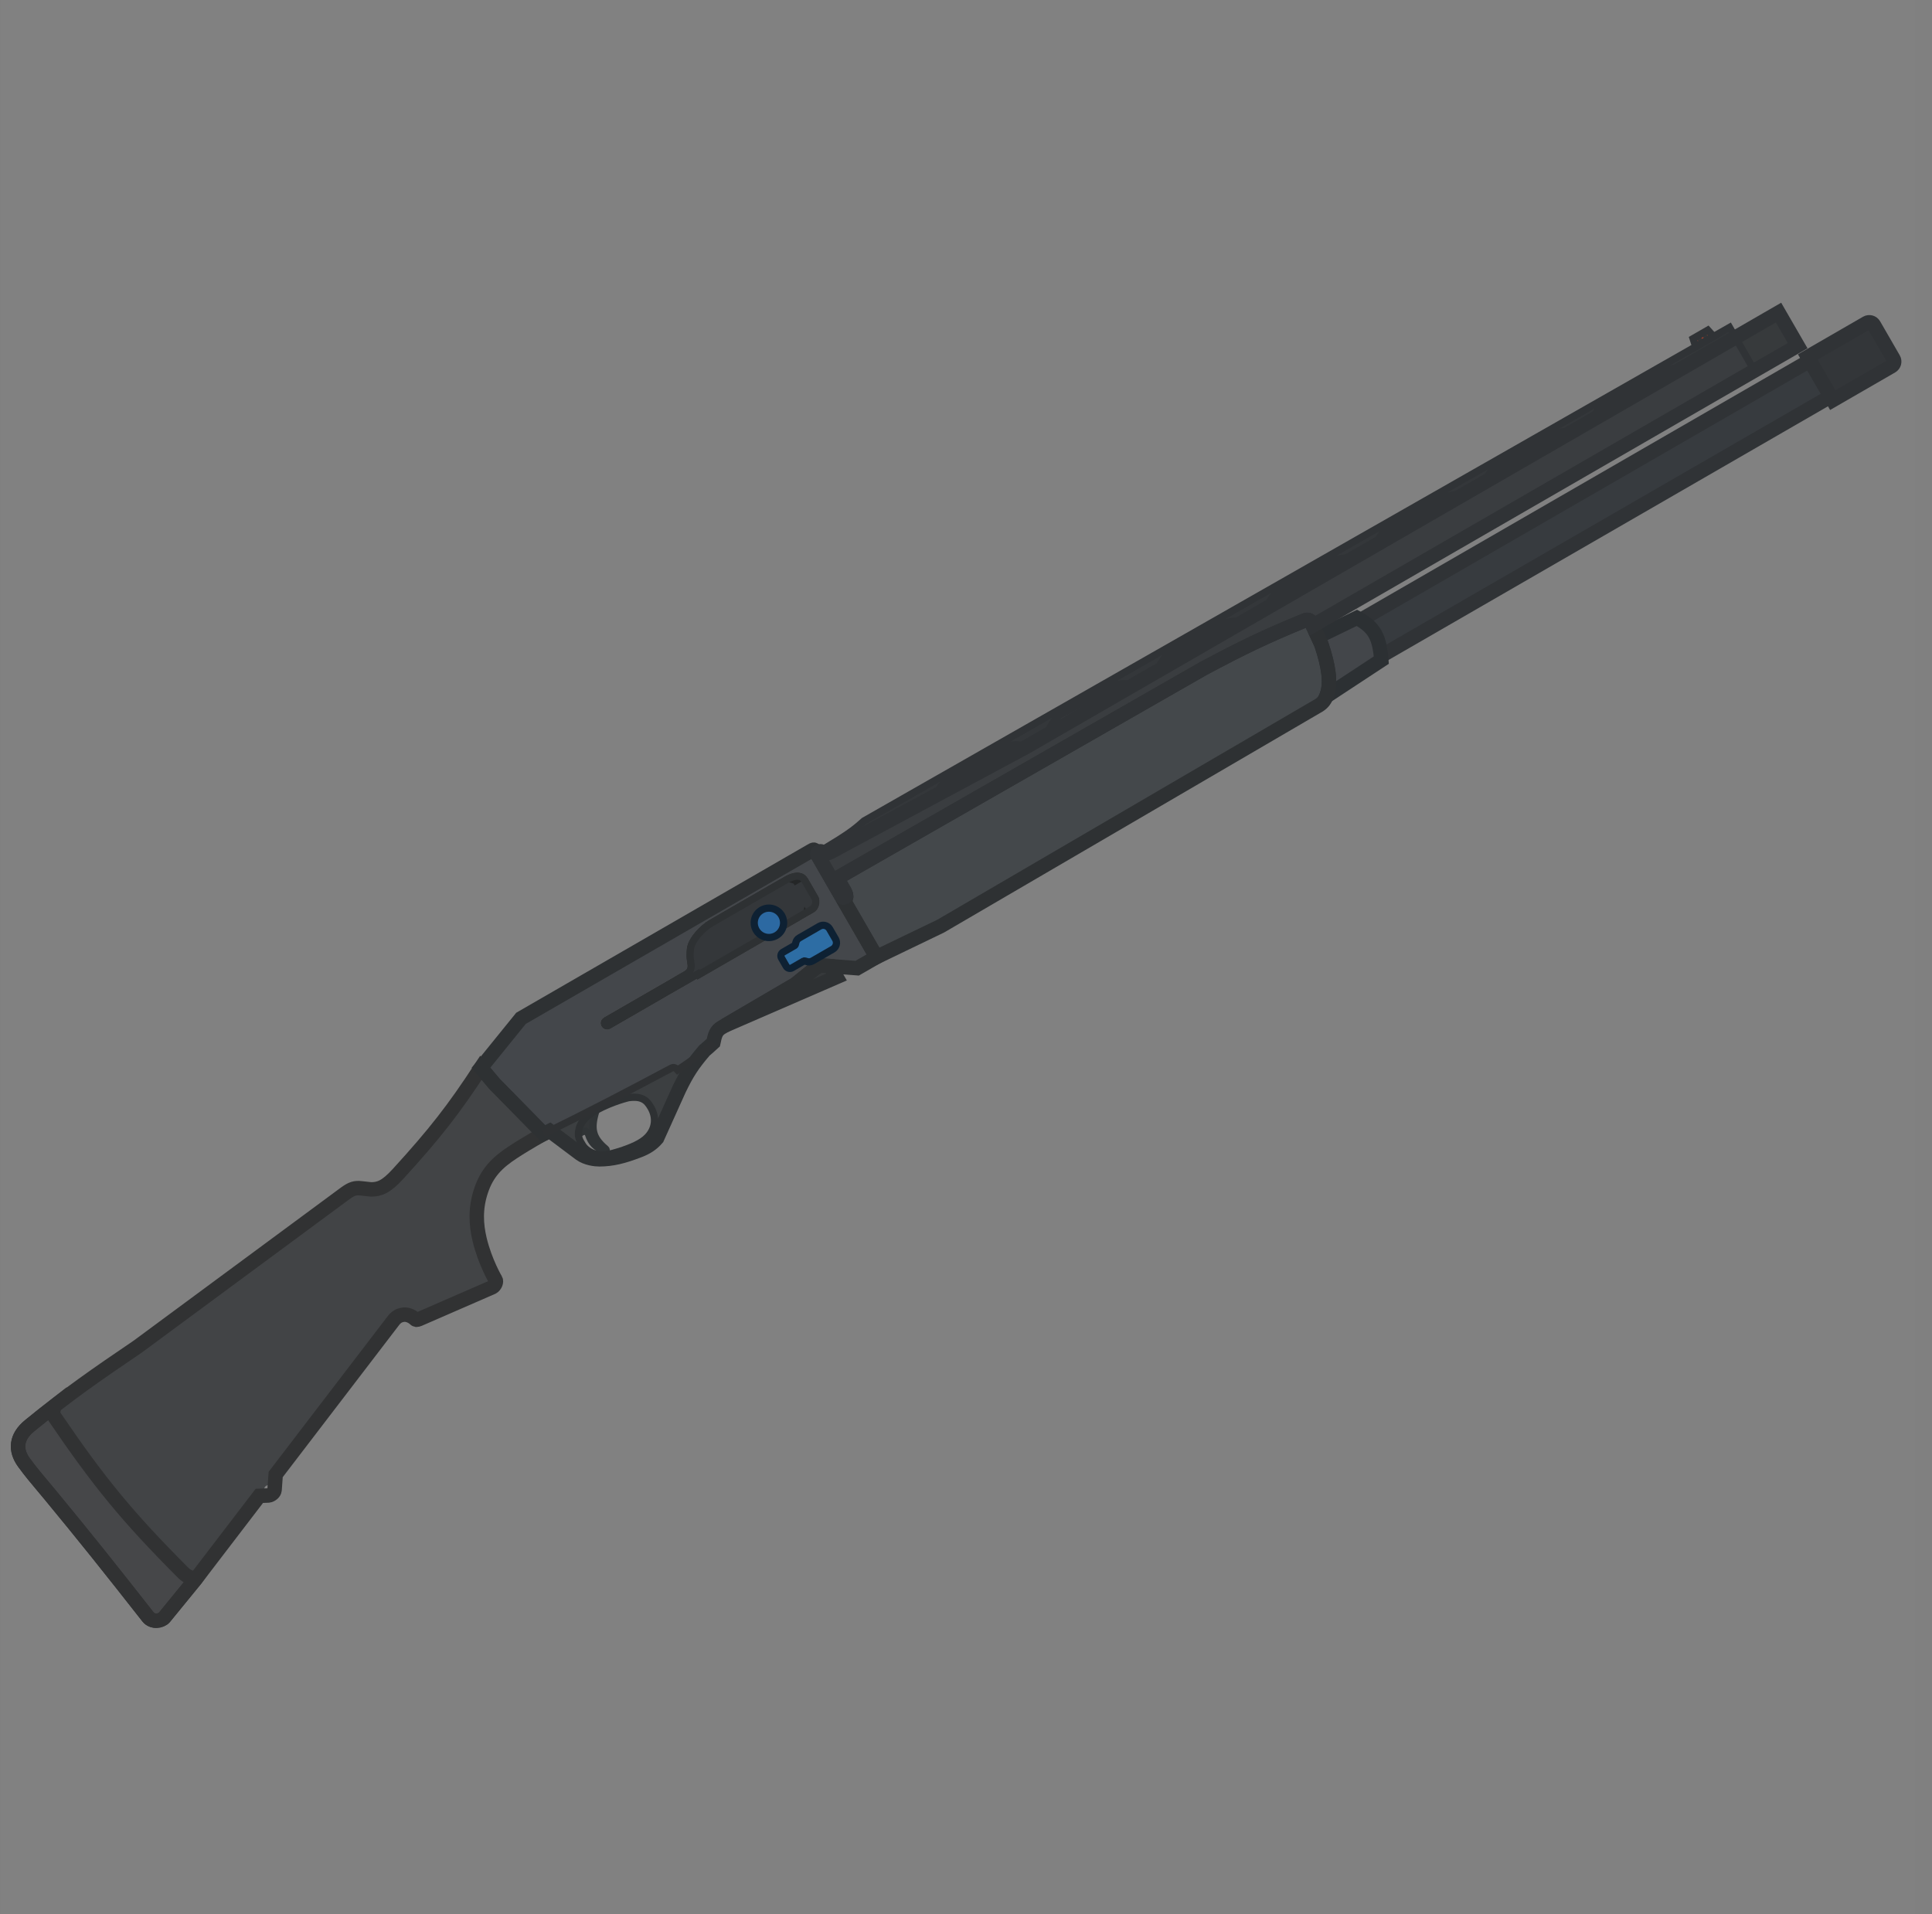 <svg width="111" height="110" viewBox="0 0 111 110" fill="none" xmlns="http://www.w3.org/2000/svg">
<rect x="0" y="0" width="111" height="110" fill="#808080" stroke="none"/>
<g clip-path="url(#clip0_619_1190)">
<rect width="110" height="110" transform="translate(0.018)" fill="white" fill-opacity="0.01"/>
<path fill-rule="evenodd" clip-rule="evenodd" d="M28.412 62.278L27.632 61.355C26.051 63.765 25.017 65.099 22.877 67.445C22.187 68.2 21.811 68.341 21.32 68.344L20.756 68.282C20.403 68.238 20.206 68.307 19.857 68.554L7.915 77.375C5.442 79.055 4.036 80.021 1.705 81.92C0.915 82.564 0.854 83.319 1.382 84.043C1.751 84.549 2.12 84.987 2.473 85.406C2.603 85.561 2.732 85.714 2.857 85.866C4.845 88.273 6.289 90.082 8.51 92.915C8.761 93.227 9.249 93.157 9.44 92.941L11.234 90.744L14.9 85.952L15.424 85.931C15.587 85.908 15.756 85.775 15.774 85.623L15.839 84.724L22.567 75.93C22.752 75.675 22.92 75.595 23.091 75.557C23.256 75.519 23.445 75.532 23.685 75.671C23.753 75.711 23.794 75.749 23.827 75.778C23.894 75.838 23.921 75.863 24.075 75.798L28.293 73.961C28.452 73.87 28.534 73.646 28.473 73.54C28.473 73.54 27.866 72.522 27.555 71.219C27.348 70.351 27.301 69.43 27.634 68.429C27.981 67.384 28.56 66.803 29.48 66.201C30.38 65.613 31.233 65.154 31.233 65.154L28.412 62.278ZM15.607 85.456C15.671 85.565 15.633 85.705 15.524 85.768C15.414 85.831 15.275 85.794 15.211 85.684C15.148 85.575 15.186 85.435 15.295 85.372C15.405 85.309 15.544 85.347 15.607 85.456Z" fill="#424446"/>
<rect x="97.336" y="19.562" width="0.976" height="0.244" transform="rotate(-30 97.336 19.562)" fill="#A23E2B"/>
<path d="M97.645 19.244L97.434 19.366L97.647 19.736L97.594 19.766L97.619 19.81L98.255 19.447L98.228 19.4L98.175 19.431L97.962 19.061L97.75 19.183L97.964 19.553L97.858 19.614L97.645 19.244Z" fill="#333638"/>
<path d="M34.248 63.8C33.415 64.261 33.306 64.732 33.278 64.853C33.244 64.982 33.231 65.091 33.234 65.187C33.297 65.124 33.367 65.083 33.427 65.049C33.542 64.985 33.751 64.974 33.801 65.15C33.988 65.721 34.236 65.899 34.736 66.159C34.8 66.192 34.879 66.088 34.796 66.019C34.024 65.369 33.92 64.84 34.248 63.8Z" fill="#333638"/>
<path d="M34.248 63.8C33.415 64.261 33.306 64.732 33.278 64.853C33.244 64.982 33.231 65.091 33.234 65.187C33.297 65.124 33.367 65.083 33.427 65.049C33.542 64.985 33.751 64.974 33.801 65.15C33.988 65.721 34.236 65.899 34.736 66.159C34.8 66.192 34.879 66.088 34.796 66.019C34.024 65.369 33.92 64.84 34.248 63.8Z" stroke="#303436" stroke-width="0.415" stroke-miterlimit="3.994"/>
<path fill-rule="evenodd" clip-rule="evenodd" d="M38.559 61.382C35.838 62.83 34.258 63.658 31.584 64.981L33.337 66.297C33.706 66.561 34.213 66.615 34.435 66.614C35.172 66.61 35.805 66.456 36.739 66.093C37.113 65.948 37.456 65.749 37.749 65.404L39.015 62.597C39.472 61.65 39.792 61.16 40.474 60.361C39.989 60.77 39.56 61.062 38.934 61.482C38.829 61.365 38.718 61.29 38.559 61.382ZM33.278 64.853C33.306 64.731 33.417 64.249 34.279 63.782C35.194 63.286 36.088 63.075 36.121 63.071C36.871 62.969 37.154 63.214 37.397 63.636C37.719 64.193 37.678 64.828 37.212 65.327C36.873 65.69 36.266 65.944 35.582 66.162C35.06 66.329 34.669 66.408 34.267 66.323C33.887 66.242 33.592 66.006 33.456 65.771C33.312 65.524 33.154 65.314 33.278 64.853C33.279 64.848 33.276 64.861 33.278 64.853Z" fill="#3C3F41"/>
<path d="M33.276 64.853C33.304 64.731 33.415 64.25 34.277 63.783C35.193 63.287 36.086 63.076 36.119 63.072C36.869 62.97 37.151 63.214 37.395 63.637C37.717 64.194 37.676 64.829 37.21 65.328C36.871 65.69 36.264 65.944 35.58 66.163C35.058 66.33 34.667 66.409 34.266 66.324C33.885 66.243 33.59 66.007 33.454 65.771C33.31 65.524 33.152 65.314 33.276 64.853ZM33.276 64.853C33.274 64.861 33.277 64.849 33.276 64.853Z" stroke="#2E3133" stroke-width="0.415" stroke-miterlimit="3.994"/>
<path d="M11.243 90.729L11.233 90.743L9.439 92.94C9.247 93.156 8.76 93.227 8.509 92.914C6.288 90.081 4.844 88.272 2.856 85.865C2.73 85.713 2.602 85.56 2.471 85.405C2.118 84.986 1.75 84.548 1.381 84.042C0.852 83.318 0.914 82.563 1.704 81.92C2.215 81.504 2.681 81.133 3.124 80.789C3.121 80.8 3.118 80.811 3.115 80.822C3.055 81.058 3.01 81.232 3.15 81.437C5.694 85.172 7.298 87.138 10.528 90.376C10.728 90.576 10.954 90.665 11.243 90.729Z" fill="#464749" stroke="#313233" stroke-width="0.83" stroke-miterlimit="3.994"/>
<path fill-rule="evenodd" clip-rule="evenodd" d="M28.411 62.278L27.632 61.355L29.933 58.513L46.59 48.896C46.687 48.84 46.733 48.813 46.768 48.824C46.8 48.833 46.822 48.873 46.866 48.948L50.356 54.993L49.247 55.633L47.258 55.479C47.012 55.48 46.821 55.638 46.609 55.819L45.697 56.556L41.462 59.036C41.128 59.229 41.072 59.493 40.982 59.911C40.248 60.59 39.766 60.924 38.933 61.482C38.828 61.365 38.717 61.29 38.558 61.382C35.721 62.892 34.123 63.728 31.233 65.153L28.411 62.278ZM39.476 55.291C39.421 55.011 39.437 54.747 39.458 54.527C39.518 53.879 40.276 53.14 40.751 52.865L45.054 50.381C45.74 49.985 46.198 50.108 46.411 50.477L47.006 51.507C47.127 51.718 47.103 52.225 46.76 52.423L40.108 56.263C40.082 56.279 40.069 56.286 40.058 56.283C40.048 56.281 40.04 56.267 40.025 56.241L35.062 59.106C34.887 59.207 34.664 59.147 34.563 58.972C34.462 58.797 34.522 58.574 34.697 58.473L39.342 55.79C39.527 55.684 39.518 55.524 39.476 55.291Z" fill="#44474B"/>
<path d="M39.459 54.527C39.439 54.746 39.423 55.01 39.478 55.29C39.52 55.523 39.529 55.683 39.344 55.79L34.698 58.472C34.523 58.573 34.463 58.797 34.564 58.972C34.665 59.147 34.889 59.207 35.064 59.106L40.026 56.241C40.042 56.267 40.049 56.28 40.06 56.283C40.07 56.286 40.083 56.278 40.11 56.263L46.762 52.422C47.105 52.224 47.129 51.718 47.007 51.506L46.413 50.477C46.199 50.107 45.741 49.985 45.055 50.381L40.752 52.865C40.277 53.139 39.519 53.878 39.459 54.527Z" fill="#242627"/>
<path d="M44.79 50.534L40.751 52.866C40.276 53.14 39.518 53.879 39.458 54.527C39.439 54.736 39.423 54.985 39.469 55.25L39.477 55.291C39.519 55.524 39.528 55.684 39.343 55.791L38.762 56.126L39.128 56.759L40.025 56.241C40.041 56.268 40.048 56.281 40.059 56.283C40.069 56.286 40.082 56.279 40.109 56.264L46.022 52.85L46.222 52.1L46.497 52.575L46.761 52.423C47.051 52.255 47.113 51.865 47.051 51.622L47.067 51.612L46.397 50.451L45.657 50.878L45.596 50.772L44.79 50.534Z" fill="#34373A"/>
<path d="M41.668 58.916L45.698 56.556L46.609 55.818C46.821 55.637 47.012 55.48 47.258 55.479L47.7 55.513L48.062 56.141L41.668 58.916Z" fill="#36393B" stroke="#2E3133" stroke-width="0.83" stroke-miterlimit="3.994"/>
<path d="M46.175 55.225C46.086 55.276 45.506 55.612 45.506 55.612C45.389 55.679 45.24 55.639 45.172 55.523L44.898 55.047C44.831 54.931 44.871 54.782 44.987 54.714C44.987 54.714 45.568 54.379 45.657 54.328C45.745 54.277 45.668 54.039 45.921 53.894L47.083 53.223C47.287 53.105 47.548 53.175 47.666 53.379L48.001 53.96C48.119 54.164 48.049 54.425 47.845 54.543L46.683 55.213C46.43 55.359 46.263 55.174 46.175 55.225Z" fill="#2D6DA4"/>
<path d="M47.002 48.975C46.952 49.004 46.935 49.068 46.964 49.117L48.354 51.524C48.382 51.574 48.446 51.591 48.495 51.562L48.58 51.514C48.629 51.485 48.646 51.422 48.618 51.372L48.09 50.459L49.094 49.88L49.642 50.83L100.799 21.294L99.702 19.394L58.945 42.925L48.362 48.613C47.728 48.978 47.449 49.104 47.283 49.06L47.228 48.965C47.199 48.915 47.136 48.898 47.086 48.927L47.002 48.975Z" fill="#3A3D40"/>
<path d="M48.09 50.459L69.148 38.407C71.355 37.231 72.618 36.614 74.95 35.655C75.142 35.576 75.256 35.636 75.31 35.729C75.371 35.835 75.92 37.031 75.92 37.031C76.341 38.296 76.463 39.191 76.254 39.865C76.151 40.199 76.009 40.375 75.788 40.521L54.046 53.215L50.356 54.993L48.512 51.799C48.656 51.572 48.654 51.436 48.486 51.145L48.09 50.459Z" fill="#44484B"/>
<rect x="78.014" y="35.716" width="29.993" height="2.377" transform="rotate(-30 78.014 35.716)" fill="#373B3F" stroke="#303336" stroke-width="0.83" stroke-miterlimit="3.994"/>
<path d="M75.92 37.031C76.341 38.296 76.463 39.191 76.254 39.865C76.239 39.915 76.222 39.961 76.205 40.005L79.361 37.93C79.259 36.579 78.954 36.036 77.959 35.502L75.716 36.589C75.829 36.832 75.92 37.031 75.92 37.031Z" fill="#43464A" stroke="#2C3033" stroke-width="0.83" stroke-miterlimit="3.994"/>
<path d="M103.865 20.51L105.298 22.991L108.677 21.04C108.822 20.956 108.872 20.77 108.788 20.624L107.66 18.671C107.576 18.525 107.39 18.475 107.244 18.559L103.865 20.51Z" fill="#333639" stroke="#303336" stroke-width="0.83" stroke-miterlimit="3.994"/>
<rect x="99.701" y="19.394" width="2.865" height="2.195" transform="rotate(-30 99.701 19.394)" fill="#373A3C" stroke="#303336" stroke-width="0.415" stroke-miterlimit="3.994"/>
<path d="M99.703 19.394L99.367 18.814L49.642 47.171C49.171 47.597 48.862 47.832 48.191 48.255L47.229 48.845L47.336 49.03L48.227 48.691C48.271 48.666 48.316 48.64 48.362 48.613L53.791 45.696C53.979 45.249 54.153 45.02 54.572 44.676L57.77 42.9C58.27 42.74 58.527 42.789 58.909 42.861C58.945 42.868 58.982 42.875 59.02 42.882L60.141 42.235C60.326 41.785 60.468 41.444 60.885 41.102L63.977 39.387C64.477 39.227 64.734 39.275 65.116 39.348C65.123 39.349 65.129 39.35 65.136 39.352L66.492 38.568C66.66 38.163 66.81 37.845 67.198 37.527L70.264 35.828C70.771 35.665 71.025 35.663 71.415 35.726L72.787 34.934C72.928 34.58 73.048 34.307 73.405 34.014L76.682 32.192C77.147 32.043 77.398 32.029 77.737 32.076L79.07 31.307C79.211 30.952 79.33 30.68 79.688 30.387L82.965 28.565C83.429 28.416 83.681 28.402 84.02 28.449L85.352 27.679C85.493 27.325 85.613 27.053 85.97 26.76L89.247 24.938C89.712 24.789 89.963 24.775 90.302 24.822L91.491 24.135C91.618 23.825 91.746 23.575 92.072 23.307L95.692 21.287C96.109 21.154 96.355 21.128 96.647 21.159L99.703 19.394Z" fill="#34373A"/>
<path d="M99.703 19.394L99.367 18.814L49.642 47.171C49.171 47.597 48.862 47.832 48.191 48.255L47.229 48.845L47.336 49.03L48.227 48.691C48.271 48.666 48.316 48.64 48.362 48.613L53.791 45.696C53.979 45.249 54.153 45.02 54.572 44.676L57.77 42.9C58.27 42.74 58.527 42.789 58.909 42.861C58.945 42.868 58.982 42.875 59.02 42.882L60.141 42.235C60.326 41.785 60.468 41.444 60.885 41.102L63.977 39.387C64.477 39.227 64.734 39.275 65.116 39.348L65.116 39.348C65.123 39.349 65.129 39.35 65.136 39.352L66.492 38.568C66.66 38.163 66.81 37.845 67.198 37.527L70.264 35.828C70.771 35.665 71.025 35.663 71.415 35.726L72.787 34.934C72.928 34.58 73.048 34.307 73.405 34.014L76.682 32.192C77.147 32.043 77.398 32.029 77.737 32.076L79.07 31.307C79.211 30.952 79.33 30.68 79.688 30.387L82.965 28.565C83.429 28.416 83.681 28.402 84.02 28.449L85.352 27.679C85.493 27.325 85.613 27.053 85.97 26.76L89.247 24.938C89.712 24.789 89.963 24.775 90.302 24.822L91.491 24.135C91.618 23.825 91.746 23.575 92.072 23.307L95.692 21.287C96.109 21.154 96.355 21.128 96.647 21.159L99.703 19.394Z" stroke="#303336" stroke-width="0.415" stroke-miterlimit="3.994"/>
<path fill-rule="evenodd" clip-rule="evenodd" d="M28.412 62.278L27.632 61.355C26.051 63.765 25.017 65.099 22.877 67.445C22.187 68.2 21.811 68.341 21.32 68.344L20.756 68.282C20.403 68.238 20.206 68.307 19.857 68.554L7.915 77.375C5.442 79.055 4.036 80.021 1.705 81.92C0.915 82.564 0.854 83.319 1.382 84.043C1.751 84.549 2.12 84.987 2.473 85.406C2.603 85.561 2.732 85.714 2.857 85.866C4.845 88.273 6.289 90.082 8.51 92.915C8.761 93.227 9.249 93.157 9.44 92.941L11.234 90.744L14.9 85.952L15.424 85.931C15.587 85.908 15.756 85.775 15.774 85.623L15.839 84.724L22.567 75.93C22.752 75.675 22.92 75.595 23.091 75.557C23.256 75.519 23.445 75.532 23.685 75.671C23.753 75.711 23.794 75.749 23.827 75.778C23.894 75.838 23.921 75.863 24.075 75.798L28.293 73.961C28.452 73.87 28.534 73.646 28.473 73.54C28.473 73.54 27.866 72.522 27.555 71.219C27.348 70.351 27.301 69.43 27.634 68.429C27.981 67.384 28.56 66.803 29.48 66.201C30.38 65.613 31.233 65.154 31.233 65.154L28.412 62.278Z" stroke="#313233" stroke-width="0.83" stroke-miterlimit="3.994"/>
<path d="M27.632 61.355L28.411 62.278L31.233 65.153L31.583 64.981L33.336 66.297C33.705 66.562 34.212 66.615 34.434 66.614C35.171 66.61 35.804 66.456 36.738 66.093C37.112 65.948 37.455 65.749 37.748 65.404L39.014 62.597C39.471 61.65 39.787 61.163 40.47 60.365C40.631 60.229 40.799 60.081 40.982 59.911C41.072 59.493 41.128 59.229 41.462 59.036L45.697 56.556L46.609 55.819C46.821 55.638 47.012 55.48 47.258 55.479L49.247 55.633L50.356 54.993L46.866 48.948C46.822 48.873 46.8 48.833 46.768 48.824C46.733 48.813 46.687 48.84 46.59 48.896L29.933 58.513L27.632 61.355Z" stroke="#2E3133" stroke-width="0.83" stroke-miterlimit="3.994"/>
<path d="M39.682 55.254L39.682 55.254L39.681 55.25C39.633 55.001 39.646 54.761 39.666 54.546C39.69 54.286 39.861 53.979 40.108 53.69C40.351 53.406 40.642 53.169 40.856 53.045L45.159 50.561C45.48 50.375 45.72 50.328 45.886 50.348C46.043 50.367 46.156 50.448 46.233 50.581L46.827 51.61C46.856 51.661 46.882 51.786 46.855 51.931C46.828 52.069 46.761 52.183 46.658 52.243L40.133 56.01L40.102 55.957L39.923 56.061L34.96 58.926C34.884 58.97 34.788 58.944 34.744 58.868C34.7 58.792 34.726 58.696 34.802 58.652L39.448 55.97C39.589 55.888 39.672 55.772 39.7 55.626C39.723 55.501 39.702 55.367 39.682 55.254Z" stroke="#2E3133" stroke-width="0.415" stroke-miterlimit="3.994"/>
<ellipse cx="44.177" cy="53.025" rx="0.844" ry="0.844" transform="rotate(-30 44.177 53.025)" fill="#2C69A2" stroke="#0E2133" stroke-width="0.415" stroke-miterlimit="3.994"/>
<path d="M46.175 55.225C46.086 55.276 45.506 55.612 45.506 55.612C45.389 55.679 45.24 55.639 45.172 55.523L44.898 55.047C44.831 54.931 44.871 54.782 44.987 54.714C44.987 54.714 45.568 54.379 45.657 54.328C45.745 54.277 45.668 54.039 45.921 53.894L47.083 53.223C47.287 53.105 47.548 53.175 47.666 53.379L48.001 53.96C48.119 54.164 48.049 54.425 47.845 54.543L46.683 55.213C46.43 55.359 46.263 55.174 46.175 55.225Z" stroke="#0E2133" stroke-width="0.415" stroke-miterlimit="3.994"/>
<path d="M31.232 65.154C34.123 63.729 35.72 62.893 38.558 61.383C38.716 61.291 38.828 61.366 38.932 61.483C39.766 60.925 40.248 60.591 40.982 59.912" stroke="#2F3133" stroke-width="0.415" stroke-miterlimit="3.994"/>
<path d="M48.09 50.459L69.148 38.407C71.355 37.231 72.618 36.614 74.95 35.655C75.142 35.576 75.256 35.636 75.31 35.729C75.371 35.835 75.92 37.031 75.92 37.031C76.341 38.296 76.463 39.191 76.254 39.865C76.151 40.199 76.009 40.375 75.788 40.521L54.046 53.215L50.356 54.993L48.512 51.799C48.656 51.572 48.654 51.436 48.486 51.145L48.09 50.459Z" stroke="#2E3133" stroke-width="0.83" stroke-miterlimit="3.994"/>
<path d="M46.964 49.117C46.935 49.068 46.952 49.004 47.002 48.975L47.086 48.927C47.136 48.898 47.199 48.915 47.228 48.965L47.283 49.06C47.449 49.104 47.728 48.978 48.362 48.613L58.945 42.925L102.183 17.961L103.281 19.862L75.418 35.948C75.364 35.836 75.324 35.753 75.31 35.729C75.256 35.635 75.142 35.576 74.951 35.655C72.618 36.614 71.356 37.231 69.148 38.407L49.094 49.88L48.09 50.459L48.487 51.145C48.566 51.282 48.608 51.385 48.615 51.479C48.607 51.493 48.595 51.505 48.58 51.514L48.495 51.562C48.446 51.591 48.382 51.574 48.354 51.524L46.964 49.117Z" stroke="#303336" stroke-width="0.83" stroke-miterlimit="3.994"/>
<path d="M97.275 19.457L98.12 18.969L98.45 19.334L97.426 19.925L97.275 19.457Z" stroke="#303336" stroke-width="0.415" stroke-miterlimit="3.994"/>
</g>
<defs>
<clipPath id="clip0_619_1190">
<rect width="110" height="110" fill="white" transform="translate(0.018)"/>
</clipPath>
</defs>
</svg>
